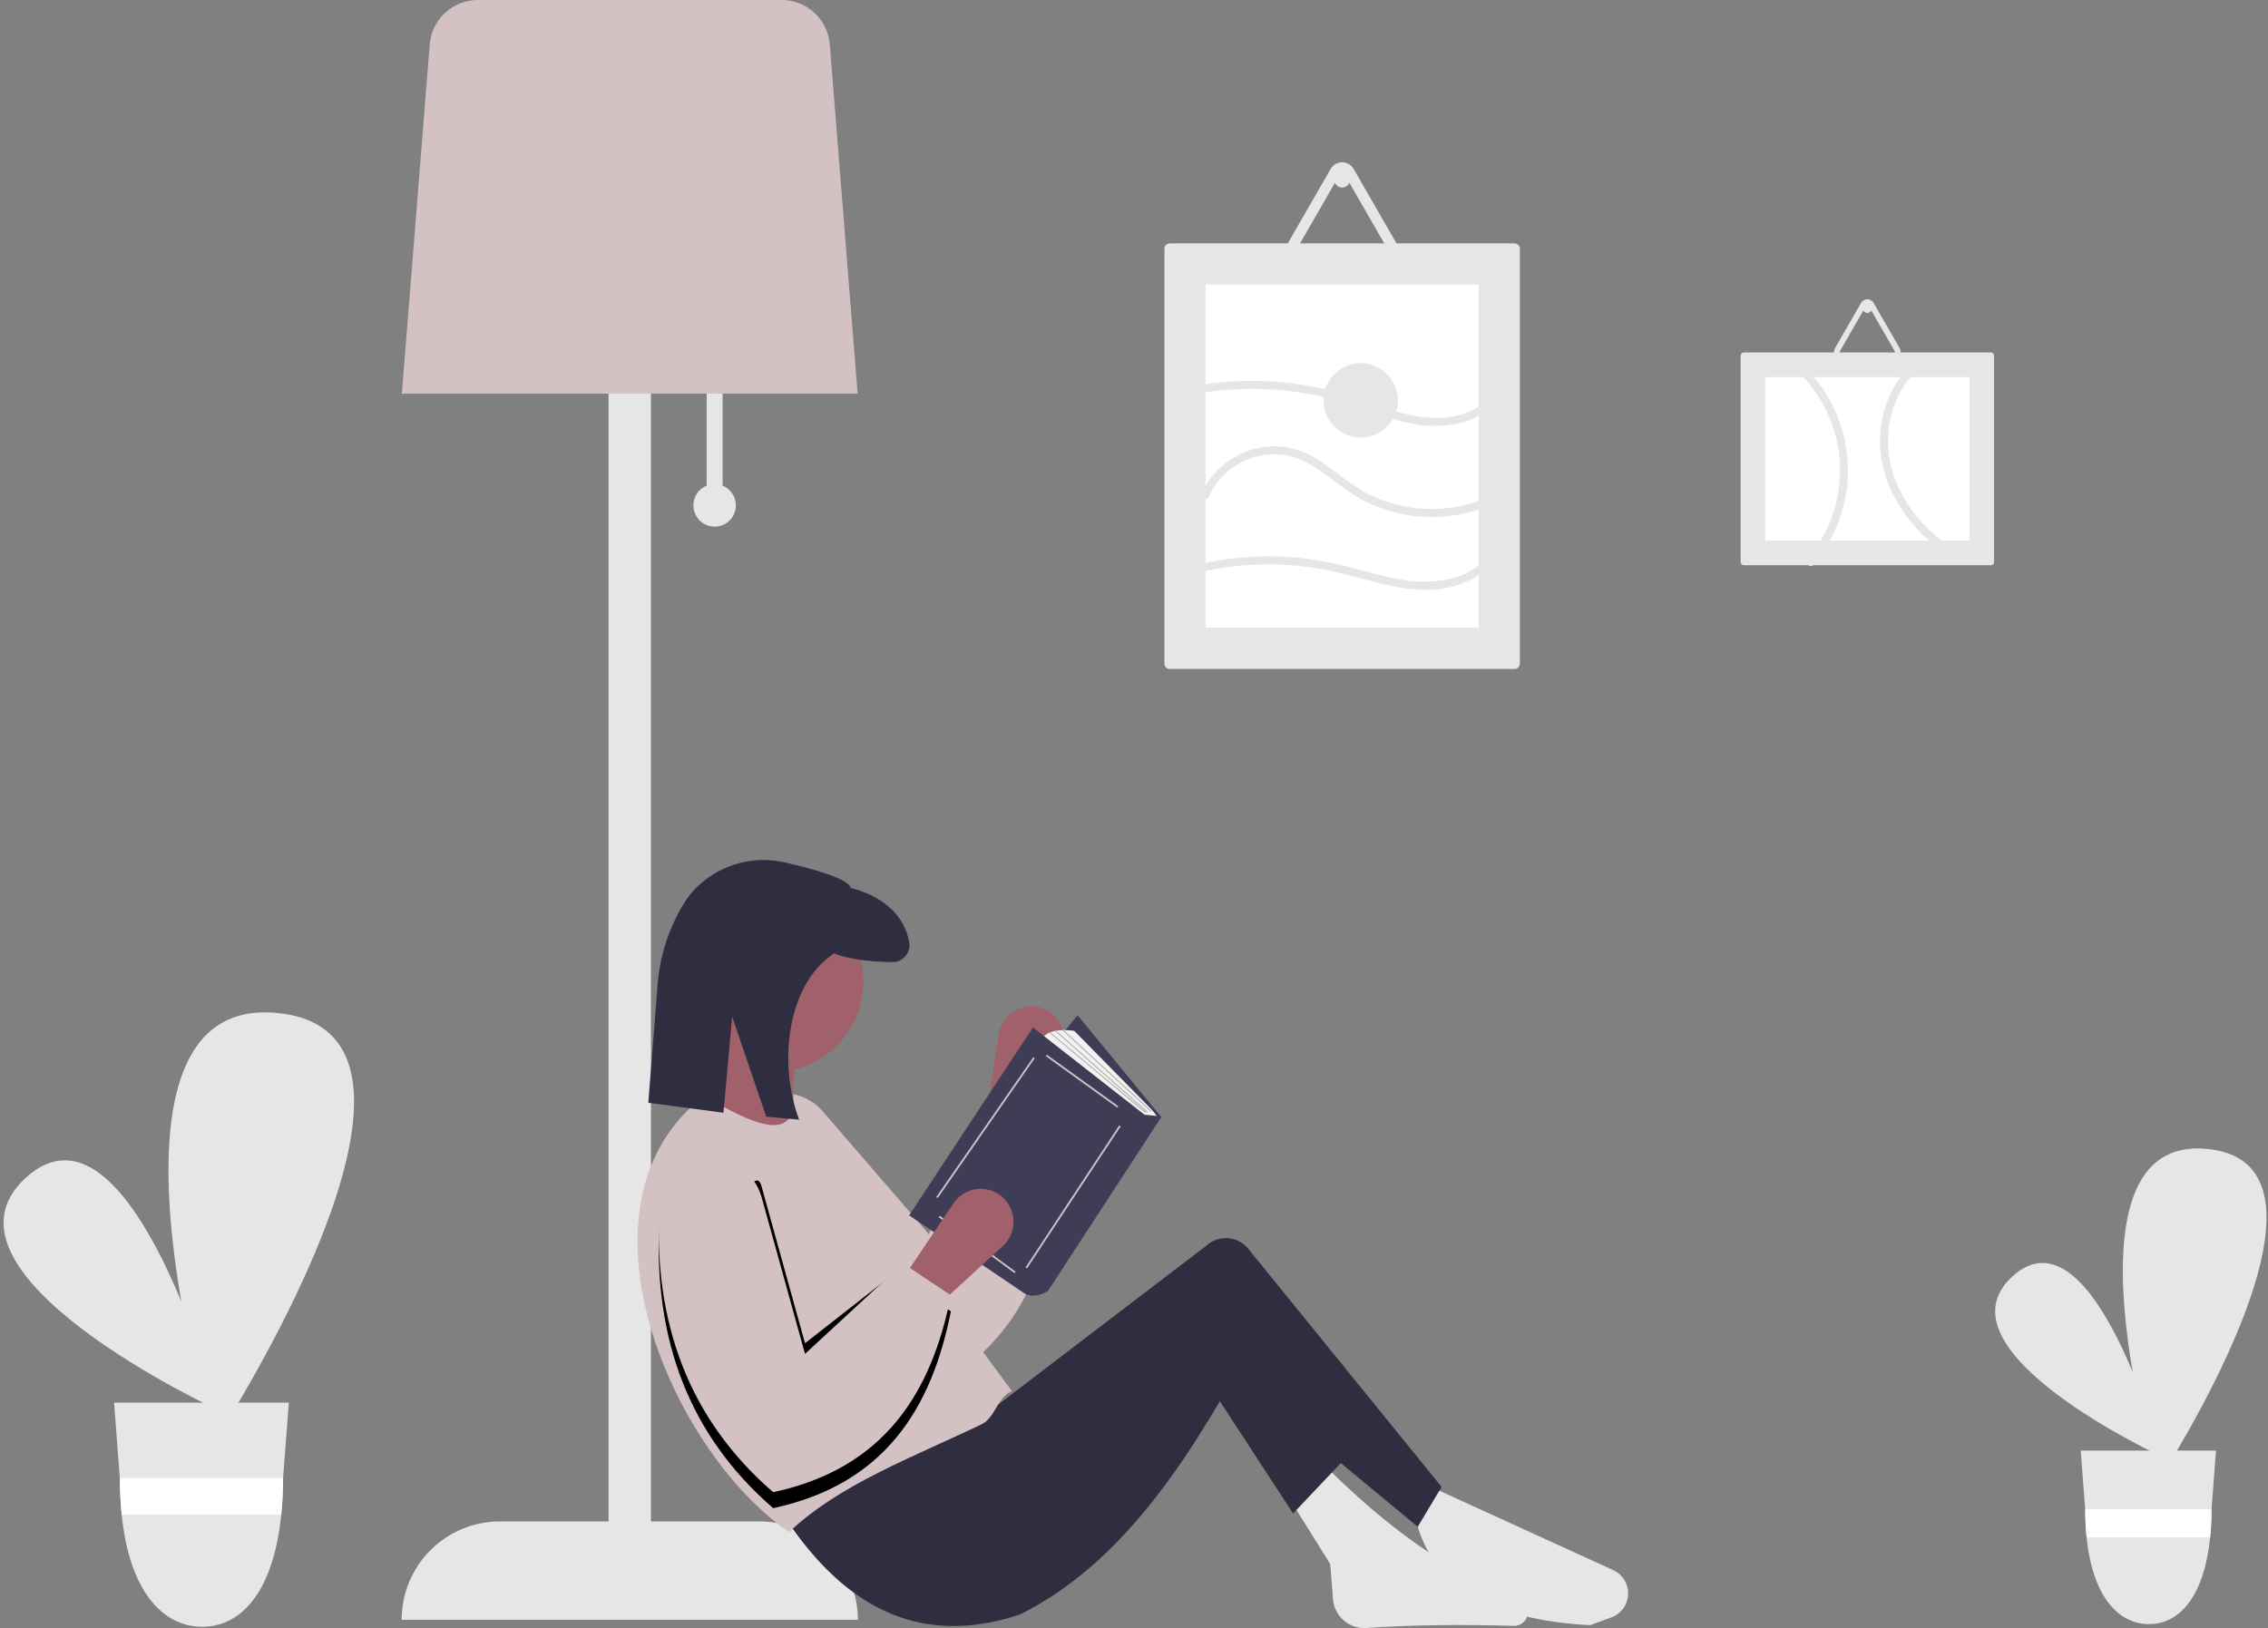 <svg width="337" height="242" viewBox="0 0 337 242" fill="none" xmlns="http://www.w3.org/2000/svg">
<rect x="0" y="0" width="337" height="242" fill="#808080" stroke="none"/>
<g clip-path="url(#clip0_1314_531)">
<path d="M32.555 209.65C32.555 209.65 -11.709 189.212 3.841 175.038C19.391 160.865 32.555 209.65 32.555 209.65Z" fill="#E6E6E6"/>
<path d="M31.784 214.419C31.784 214.419 11.439 147.369 41.398 150.576C71.357 153.782 31.784 214.419 31.784 214.419Z" fill="#E6E6E6"/>
<path d="M16.95 208.473L17.804 219.689L17.818 219.883C17.817 221.634 17.905 223.385 18.082 225.127C19.241 236.567 24.222 241.781 30.044 241.781C35.865 241.781 40.63 236.567 41.788 225.127C41.965 223.385 42.053 221.634 42.053 219.883L42.059 219.726L42.063 219.689L42.92 208.473H16.95Z" fill="#E6E6E6"/>
<path d="M42.063 219.689L42.059 219.726L42.053 219.883C42.054 221.634 41.965 223.385 41.788 225.127H18.082C17.905 223.385 17.817 221.634 17.818 219.883L17.804 219.689H42.063Z" fill="white"/>
<path d="M321.252 216.51C321.252 216.51 286.983 200.686 299.022 189.712C311.06 178.739 321.252 216.51 321.252 216.51Z" fill="#E6E6E6"/>
<path d="M320.656 220.202C320.656 220.202 304.904 168.29 328.099 170.773C351.294 173.256 320.656 220.202 320.656 220.202Z" fill="#E6E6E6"/>
<path d="M309.171 215.598L309.832 224.282L309.843 224.432C309.842 225.788 309.91 227.143 310.047 228.492C310.945 237.349 314.801 241.386 319.308 241.386C323.815 241.386 327.504 237.349 328.401 228.492C328.538 227.143 328.606 225.788 328.606 224.432L328.611 224.311L328.614 224.282L329.277 215.598H309.171Z" fill="#E6E6E6"/>
<path d="M328.614 224.282L328.611 224.311L328.606 224.432C328.606 225.788 328.538 227.143 328.401 228.492H310.047C309.91 227.143 309.842 225.788 309.843 224.432L309.832 224.282H328.614Z" fill="white"/>
<path d="M107.369 72.182V56.927H105.004V72.182C104.326 72.457 103.764 72.96 103.415 73.606C103.066 74.251 102.952 74.998 103.092 75.718C103.231 76.438 103.617 77.088 104.181 77.554C104.746 78.021 105.455 78.276 106.187 78.276C106.918 78.276 107.627 78.021 108.192 77.554C108.757 77.088 109.142 76.438 109.282 75.718C109.421 74.998 109.307 74.251 108.958 73.606C108.609 72.96 108.047 72.457 107.369 72.182Z" fill="#E6E6E6"/>
<path d="M112.887 226.128H96.727V29.254H90.421V226.128H74.262C72.347 226.128 70.451 226.507 68.681 227.242C66.912 227.977 65.304 229.054 63.95 230.413C62.596 231.771 61.522 233.383 60.789 235.158C60.056 236.933 59.679 238.835 59.679 240.755L127.47 240.756C127.47 238.835 127.093 236.933 126.36 235.158C125.627 233.383 124.553 231.771 123.199 230.413C121.844 229.054 120.237 227.977 118.468 227.242C116.698 226.507 114.802 226.128 112.887 226.128Z" fill="#E6E6E6"/>
<path d="M59.712 58.509H127.437L123.296 6.586C123.144 4.796 122.33 3.127 121.014 1.908C119.698 0.689 117.974 0.009 116.183 -6.10352e-05H70.966C69.174 0.009 67.451 0.689 66.135 1.908C64.818 3.127 64.004 4.796 63.853 6.586L59.712 58.509Z" fill="#D3C1C3"/>
<path d="M154.01 149.64C153.373 149.534 152.721 149.555 152.093 149.704C151.464 149.852 150.871 150.125 150.348 150.505C149.826 150.885 149.383 151.366 149.047 151.919C148.711 152.472 148.488 153.087 148.391 153.727L146.484 166.278L152.971 168.004L157.725 156.31C158.001 155.631 158.121 154.897 158.077 154.165C158.032 153.433 157.824 152.72 157.467 152.079C157.11 151.438 156.614 150.887 156.016 150.464C155.417 150.042 154.732 149.76 154.01 149.64Z" fill="#A0616A"/>
<path d="M153.889 166.255C157.489 180.606 155.94 193.733 142.533 204.039C126.453 199.593 115.758 188.866 109.232 173.275C108.827 172.306 108.621 171.264 108.628 170.213C108.635 169.162 108.854 168.123 109.272 167.159C109.69 166.195 110.299 165.326 111.061 164.604C111.823 163.882 112.723 163.323 113.707 162.96C115.185 162.415 116.793 162.334 118.318 162.729C119.843 163.123 121.212 163.973 122.243 165.167L138.021 183.433L145.423 165.015L153.889 166.255Z" fill="#D3C1C3"/>
<path d="M236.279 241.549C221.596 240.767 212.475 235.71 210.266 225.34L212.631 220.992L239.706 233.363C240.389 233.676 240.965 234.185 241.359 234.826C241.753 235.467 241.949 236.212 241.92 236.964C241.891 237.717 241.64 238.445 241.199 239.054C240.757 239.663 240.145 240.127 239.439 240.387L236.279 241.549Z" fill="#E6E6E6"/>
<path d="M224.934 241.653C217.305 241.421 209.968 241.493 203.016 241.965C201.797 242.049 200.594 241.647 199.668 240.846C198.742 240.046 198.168 238.911 198.071 237.689L197.654 232.456L191.742 222.968L196.866 217.829C205.476 226.431 214.919 233.656 226.135 237.951C226.495 238.199 226.766 238.557 226.907 238.972C227.047 239.387 227.05 239.836 226.915 240.253C226.78 240.67 226.514 241.031 226.156 241.283C225.799 241.536 225.37 241.665 224.934 241.653Z" fill="#E6E6E6"/>
<path d="M183.465 204.388C173.723 221.872 164.143 233.658 151.54 239.968C136.035 245.1 124.704 238.3 115.871 224.352L141.49 207.353L145.234 211.109L179.168 185.207C179.997 184.42 181.102 183.993 182.243 184.018C183.385 184.044 184.47 184.52 185.263 185.343L214.207 220.992L210.66 226.922L183.465 204.388Z" fill="#2F2E41"/>
<path d="M192.136 224.945L178.735 204.388L181.888 198.458L199.624 217.039L192.136 224.945Z" fill="#2F2E41"/>
<path d="M114.886 159.32C122.287 159.32 128.286 153.303 128.286 145.879C128.286 138.456 122.287 132.438 114.886 132.438C107.485 132.438 101.485 138.456 101.485 145.879C101.485 153.303 107.485 159.32 114.886 159.32Z" fill="#A0616A"/>
<path d="M118.433 170.785L103.456 165.646C105.672 162.113 106.644 157.937 106.215 153.786H118.433C117.738 159.818 117.634 165.539 118.433 170.785Z" fill="#A0616A"/>
<path d="M150.358 206.76C148.112 207.685 147.948 210.683 145.825 211.702C135.562 216.627 124.704 220.623 117.251 227.712C99.833 215.849 83.688 179.001 104.638 162.878C111.789 167.076 118.177 170.079 118.039 162.878L150.358 206.76Z" fill="#D3C1C3"/>
<path d="M141.293 190.947L134.001 188.377L119.615 199.644L113.167 176.358C112.719 174.743 111.995 175.561 110.954 176.683C109.869 175.676 108.52 175.001 107.066 174.738C105.611 174.475 104.112 174.634 102.745 175.198C101.377 175.761 100.199 176.705 99.349 177.917C98.499 179.13 98.012 180.562 97.947 182.043C97.18 198.934 102.258 213.224 114.886 224.154C131.403 220.607 138.413 209.414 141.293 194.9L140.512 194.378C140.8 193.256 141.06 192.113 141.293 190.947Z" fill="black"/>
<path d="M116.689 128.198C121.109 129.211 126.14 130.646 126.422 131.98C130.969 133.129 134.401 135.882 135.102 140.079C135.161 140.442 135.139 140.813 135.039 141.166C134.939 141.52 134.763 141.847 134.524 142.125C134.284 142.403 133.987 142.625 133.652 142.775C133.318 142.925 132.955 143 132.588 142.994C130.116 142.962 126.403 142.724 123.952 141.697C116.831 146.299 115.636 158.269 118.746 166.416L113.852 165.966L108.79 151.101L107.497 165.382L96.33 163.901L97.768 145.69C98.21 141.398 99.666 137.274 102.016 133.659C102.26 133.296 102.527 132.949 102.815 132.621C104.514 130.696 106.701 129.268 109.144 128.489C111.586 127.71 114.194 127.61 116.689 128.198Z" fill="#2F2E41"/>
<path d="M141.883 173.323L154.147 187.786L172.544 166.009L160.113 150.881L141.883 173.323Z" fill="#3F3D56"/>
<path d="M169.395 166.507L154.81 154.538C155.639 152.544 159.616 153.208 159.616 153.208L171.033 164.818C171.43 165.222 171.771 165.679 172.046 166.175L169.395 166.507Z" fill="#F2F2F2"/>
<path d="M170.057 165.676L153.484 152.71L135.088 180.638L152.407 192.357C154.064 193.022 155.721 191.859 155.721 191.859L172.626 165.926L170.057 165.676Z" fill="#3F3D56"/>
<path d="M155.551 156.757L155.394 156.976L166.002 164.621L166.159 164.403L155.551 156.757Z" fill="#D3C1C3"/>
<path d="M166.299 167.264L152.378 188.376L152.602 188.525L166.523 167.413L166.299 167.264Z" fill="#D3C1C3"/>
<path d="M139.643 180.694L139.484 180.911L150.751 189.226L150.911 189.009L139.643 180.694Z" fill="#D3C1C3"/>
<path d="M153.54 157.121L139.121 177.901L139.341 178.055L153.76 157.275L153.54 157.121Z" fill="#D3C1C3"/>
<path d="M157.993 153.044L157.881 153.166L170.996 165.239L171.108 165.116L157.993 153.044Z" fill="#B3B3B3"/>
<path d="M156.901 153.147L156.791 153.272L170.498 165.409L170.607 165.284L156.901 153.147Z" fill="#B3B3B3"/>
<path d="M156.043 153.389L155.937 153.517L170.166 165.413L170.272 165.285L156.043 153.389Z" fill="#B3B3B3"/>
<path d="M148.503 177.569C147.973 177.199 147.375 176.939 146.743 176.802C146.112 176.666 145.46 176.657 144.825 176.776C144.19 176.895 143.585 177.139 143.045 177.494C142.505 177.85 142.041 178.309 141.679 178.846L134.593 189.365L139.716 193.714L149.008 185.193C149.548 184.697 149.97 184.087 150.243 183.406C150.516 182.725 150.632 181.991 150.583 181.259C150.535 180.527 150.323 179.815 149.962 179.176C149.602 178.537 149.103 177.988 148.503 177.569Z" fill="#A0616A"/>
<path d="M141.293 192.528C138.412 207.042 131.403 218.235 114.886 221.782C102.258 210.852 97.18 196.562 97.947 179.671C97.994 178.62 98.254 177.591 98.709 176.644C99.165 175.697 99.807 174.853 100.596 174.161C101.386 173.47 102.307 172.947 103.304 172.623C104.301 172.298 105.354 172.18 106.397 172.275C107.966 172.418 109.453 173.037 110.663 174.048C111.872 175.06 112.745 176.417 113.167 177.939L119.615 201.225L134.174 187.768L141.293 192.528Z" fill="#D3C1C3"/>
<path d="M173.809 36.175C173.6 36.176 173.399 36.259 173.252 36.407C173.104 36.555 173.021 36.756 173.021 36.966V98.637C173.021 98.847 173.104 99.048 173.252 99.196C173.399 99.344 173.6 99.428 173.809 99.428H225.046C225.255 99.428 225.455 99.344 225.603 99.196C225.751 99.048 225.834 98.847 225.834 98.637V36.966C225.834 36.756 225.751 36.555 225.603 36.407C225.455 36.259 225.255 36.176 225.046 36.175H173.809Z" fill="#E6E6E6"/>
<path d="M179.13 93.3H219.725V42.303H179.13V93.3Z" fill="white"/>
<path d="M259.112 52.384C258.987 52.384 258.868 52.434 258.779 52.522C258.691 52.611 258.642 52.731 258.641 52.856V83.538C258.642 83.663 258.691 83.783 258.779 83.872C258.868 83.96 258.987 84.01 259.112 84.01H295.819C295.944 84.01 296.064 83.96 296.152 83.872C296.24 83.783 296.29 83.663 296.29 83.538V52.856C296.29 52.731 296.24 52.611 296.152 52.522C296.064 52.434 295.944 52.384 295.819 52.384L259.112 52.384Z" fill="#E6E6E6"/>
<path d="M262.289 56.042V80.352H292.643V56.042H262.289Z" fill="white"/>
<path d="M206.595 40.524H192.259C191.913 40.525 191.572 40.435 191.272 40.262C190.972 40.089 190.722 39.839 190.549 39.538C190.376 39.237 190.285 38.895 190.286 38.548C190.286 38.2 190.378 37.859 190.553 37.559L197.721 25.106C197.727 25.096 197.733 25.086 197.739 25.075C197.895 24.811 198.112 24.587 198.372 24.422C198.631 24.257 198.925 24.156 199.231 24.127L199.241 24.126C199.303 24.121 199.365 24.118 199.427 24.118C199.774 24.116 200.114 24.206 200.414 24.38C200.714 24.554 200.963 24.804 201.134 25.106L208.302 37.559C208.475 37.859 208.566 38.2 208.566 38.547C208.566 38.894 208.475 39.235 208.302 39.536C208.129 39.836 207.88 40.086 207.581 40.259C207.281 40.433 206.941 40.524 206.595 40.524ZM191.864 38.545C191.864 38.615 191.883 38.684 191.918 38.745C191.952 38.806 192.002 38.856 192.062 38.891C192.122 38.925 192.19 38.943 192.259 38.943H206.595C206.665 38.943 206.733 38.925 206.793 38.891C206.853 38.856 206.903 38.806 206.937 38.745C206.972 38.684 206.99 38.616 206.991 38.546C206.99 38.477 206.972 38.409 206.937 38.35L199.769 25.897C199.734 25.837 199.684 25.787 199.624 25.752C199.565 25.717 199.497 25.699 199.427 25.699C199.358 25.699 199.29 25.717 199.23 25.752C199.17 25.787 199.121 25.837 199.086 25.897L191.918 38.35C191.883 38.409 191.864 38.477 191.864 38.545Z" fill="#E6E6E6"/>
<path d="M199.427 27.873C200.08 27.873 200.61 27.342 200.61 26.687C200.61 26.032 200.08 25.502 199.427 25.502C198.774 25.502 198.245 26.032 198.245 26.687C198.245 27.342 198.774 27.873 199.427 27.873Z" fill="#E6E6E6"/>
<path d="M281.352 53.372H273.579C273.392 53.373 273.207 53.324 273.044 53.23C272.881 53.136 272.746 53.001 272.652 52.838C272.558 52.674 272.509 52.489 272.509 52.301C272.51 52.112 272.56 51.928 272.654 51.765L276.54 45.013L276.55 44.996C276.635 44.853 276.753 44.731 276.893 44.642C277.034 44.553 277.193 44.498 277.359 44.482L277.365 44.482C277.398 44.479 277.432 44.477 277.466 44.477C277.653 44.476 277.838 44.525 278.001 44.619C278.163 44.714 278.298 44.849 278.391 45.013L282.277 51.765C282.371 51.928 282.42 52.112 282.42 52.3C282.42 52.489 282.371 52.673 282.277 52.836C282.183 52.999 282.048 53.135 281.886 53.229C281.724 53.323 281.539 53.372 281.352 53.372ZM273.365 52.3C273.365 52.337 273.375 52.375 273.394 52.408C273.413 52.441 273.44 52.468 273.472 52.487C273.505 52.505 273.542 52.515 273.579 52.515H281.352C281.389 52.515 281.426 52.505 281.459 52.487C281.492 52.468 281.519 52.441 281.537 52.408C281.556 52.375 281.566 52.337 281.566 52.3C281.566 52.262 281.556 52.226 281.537 52.193L277.651 45.442C277.632 45.409 277.605 45.382 277.573 45.363C277.54 45.344 277.503 45.335 277.466 45.335C277.428 45.335 277.391 45.344 277.359 45.363C277.326 45.382 277.299 45.409 277.281 45.442L273.394 52.193C273.375 52.225 273.365 52.262 273.365 52.3Z" fill="#E6E6E6"/>
<path d="M277.466 46.514C277.82 46.514 278.107 46.226 278.107 45.87C278.107 45.515 277.82 45.227 277.466 45.227C277.112 45.227 276.825 45.515 276.825 45.87C276.825 46.226 277.112 46.514 277.466 46.514Z" fill="#E6E6E6"/>
<path d="M179.594 73.882C180.16 72.578 180.986 71.403 182.02 70.429C183.054 69.455 184.276 68.703 185.609 68.218C186.996 67.681 188.482 67.451 189.966 67.544C191.45 67.636 192.896 68.049 194.206 68.755C197.282 70.392 199.741 72.966 202.864 74.533C205.901 76.043 209.244 76.832 212.633 76.841C216.471 76.872 220.249 75.888 223.587 73.99C223.717 73.907 223.81 73.778 223.846 73.628C223.883 73.479 223.86 73.321 223.782 73.188C223.705 73.055 223.579 72.958 223.431 72.916C223.284 72.875 223.126 72.892 222.991 72.965C219.965 74.666 216.566 75.59 213.098 75.653C209.63 75.717 206.2 74.919 203.114 73.331C199.981 71.683 197.498 69.022 194.305 67.478C192.95 66.818 191.478 66.435 189.974 66.35C188.47 66.265 186.964 66.481 185.543 66.984C183.964 67.516 182.516 68.377 181.294 69.512C180.072 70.647 179.104 72.029 178.454 73.567C178.167 74.273 179.31 74.581 179.594 73.882Z" fill="#E6E6E6"/>
<path d="M178.66 84.968C185.221 83.499 192.028 83.523 198.579 85.038C204.399 86.391 210.407 88.827 216.407 87.01C219.088 86.199 221.545 84.576 222.922 82.078C223.291 81.409 222.27 80.811 221.901 81.479C219.308 86.183 213.233 86.976 208.435 86.204C205.229 85.689 202.139 84.655 198.984 83.915C192.2 82.32 185.143 82.289 178.345 83.825C177.603 83.991 177.917 85.135 178.66 84.968Z" fill="#E6E6E6"/>
<path d="M178.234 58.458C184.525 57.385 190.969 57.615 197.169 59.134C202.96 60.557 208.622 63.809 214.746 63.247C217.581 62.987 220.388 61.941 222.314 59.766C222.818 59.197 221.985 58.355 221.478 58.927C219.816 60.804 217.423 61.777 214.967 62.039C212.137 62.342 209.356 61.754 206.662 60.918C203.68 59.993 200.783 58.821 197.751 58.057C191.264 56.423 184.509 56.17 177.919 57.315C177.171 57.443 177.488 58.586 178.234 58.458Z" fill="#E6E6E6"/>
<path d="M267.575 55.642C270.293 58.434 272.168 61.941 272.983 65.757C273.61 68.793 273.539 71.932 272.776 74.936C272.014 77.94 270.579 80.731 268.581 83.096C268.091 83.675 268.924 84.518 269.417 83.935C272.139 80.719 273.877 76.783 274.422 72.6C274.82 69.371 274.486 66.094 273.445 63.012C272.404 59.931 270.683 57.125 268.411 54.803C267.877 54.257 267.041 55.096 267.575 55.642Z" fill="#E6E6E6"/>
<path d="M285.315 53.111C281.691 55.777 279.662 60.079 279.377 64.53C279.08 69.161 280.841 73.633 283.676 77.228C285.33 79.298 287.306 81.088 289.528 82.527C290.167 82.946 290.76 81.92 290.125 81.503C286.505 79.127 283.407 75.752 281.762 71.702C280.961 69.779 280.545 67.715 280.539 65.63C280.533 63.545 280.937 61.479 281.728 59.551C282.614 57.402 284.059 55.532 285.911 54.135C286.519 53.688 285.93 52.658 285.315 53.111Z" fill="#E6E6E6"/>
<path d="M202.186 65.034C205.234 65.034 207.704 62.556 207.704 59.5C207.704 56.443 205.234 53.965 202.186 53.965C199.139 53.965 196.668 56.443 196.668 59.5C196.668 62.556 199.139 65.034 202.186 65.034Z" fill="#E6E6E6"/>
</g>
<defs>
<clipPath id="clip0_1314_531">
<rect width="337" height="242" fill="white"/>
</clipPath>
</defs>
</svg>
